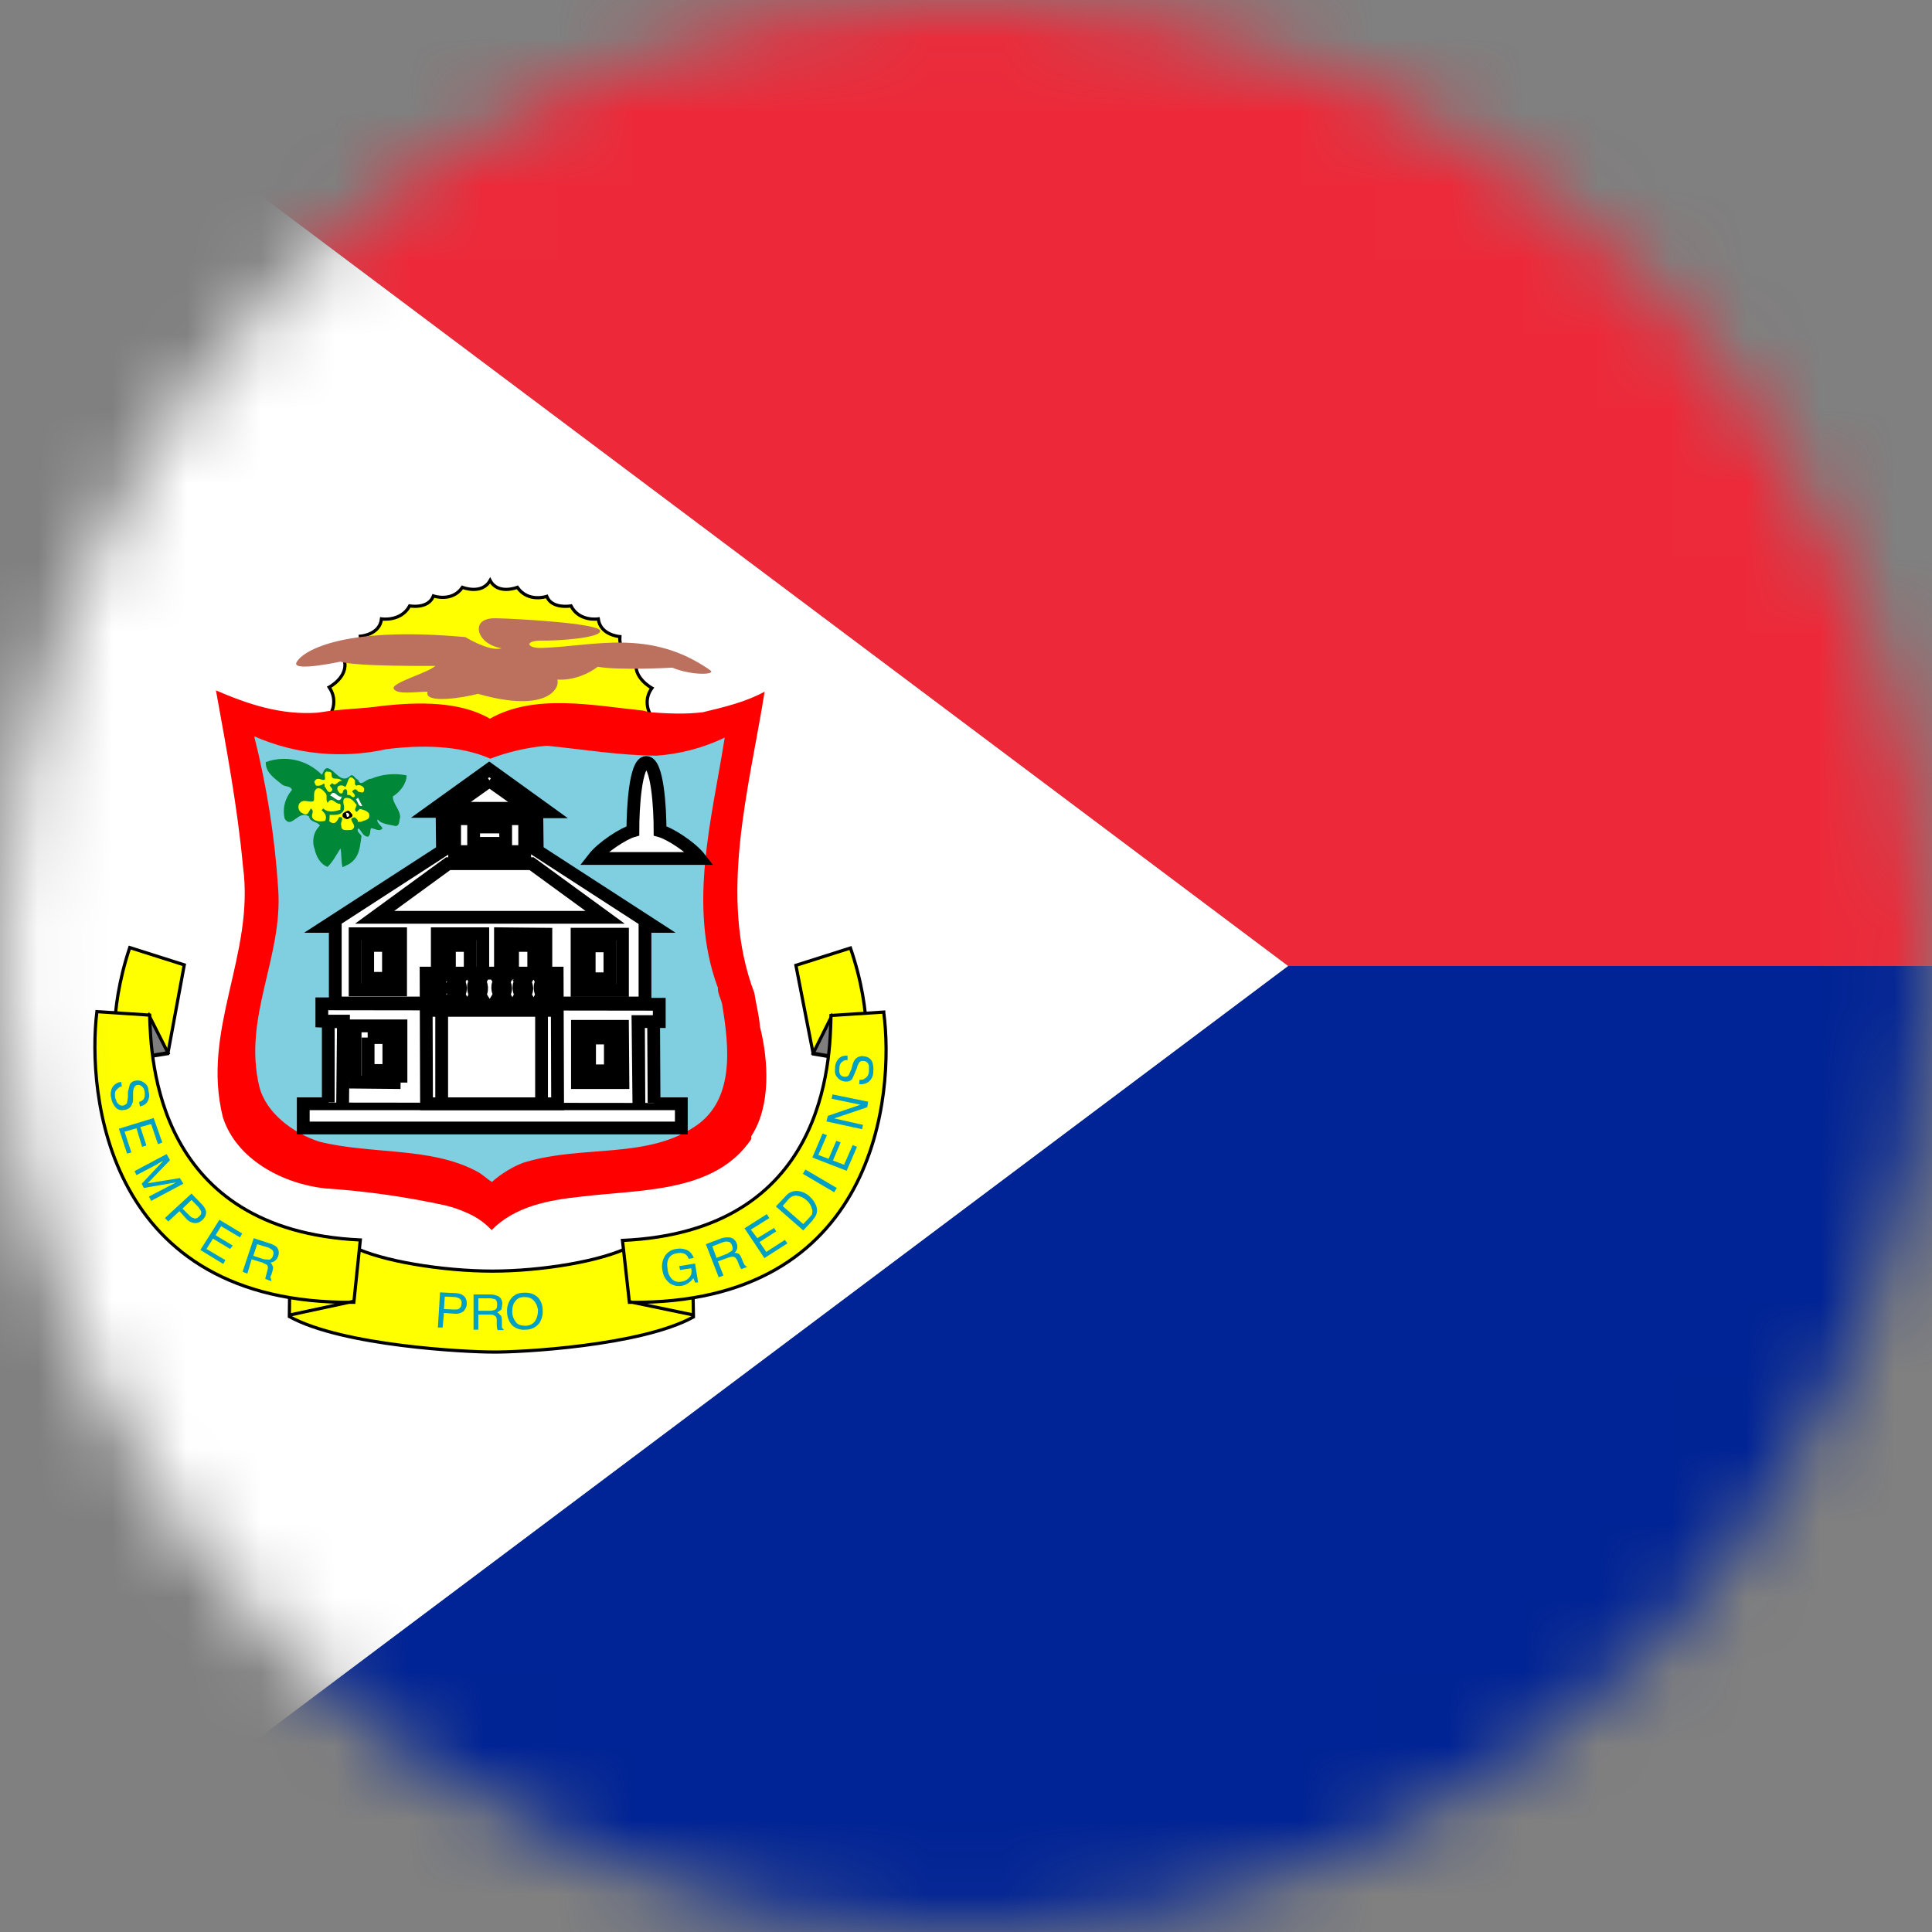 <svg width="26" height="26" viewBox="0 0 26 26" fill="none" xmlns="http://www.w3.org/2000/svg">
<rect x="0" y="0" width="26" height="26" fill="#808080" stroke="none"/>
<mask id="mask0_1_14347" style="mask-type:alpha" maskUnits="userSpaceOnUse" x="0" y="0" width="26" height="26">
<circle cx="13" cy="13" r="13" fill="#634848"/>
</mask>
<g mask="url(#mask0_1_14347)">
<g clip-path="url(#clip0_1_14347)">
<path fill-rule="evenodd" clip-rule="evenodd" d="M0 0H39.001V13H17.334L0 0Z" fill="#ED2939"/>
<path fill-rule="evenodd" clip-rule="evenodd" d="M0 26H39.001V13H17.334L0 26Z" fill="#002395"/>
<path fill-rule="evenodd" clip-rule="evenodd" d="M0 0L17.334 13L0 26V0Z" fill="white"/>
<path d="M8.748 9.811L8.754 9.614C8.754 9.614 8.644 9.441 8.771 9.256C8.771 9.256 8.505 9.112 8.569 8.892C8.569 8.892 8.326 8.834 8.343 8.569C8.343 8.569 8.083 8.551 8.054 8.326C8.054 8.326 7.794 8.372 7.685 8.153C7.685 8.153 7.43 8.205 7.355 8.025C7.355 8.025 7.113 8.112 6.962 7.904C6.962 7.904 6.702 8.008 6.593 7.812C6.489 8.008 6.229 7.904 6.229 7.904C6.084 8.112 5.836 8.02 5.836 8.02C5.766 8.205 5.512 8.153 5.512 8.153C5.397 8.366 5.137 8.326 5.137 8.326C5.113 8.546 4.848 8.563 4.848 8.563C4.856 8.634 4.84 8.706 4.8 8.766C4.761 8.826 4.702 8.871 4.634 8.892C4.692 9.112 4.432 9.25 4.432 9.25C4.559 9.435 4.449 9.609 4.449 9.609V9.794L8.748 9.811Z" fill="#FFFF00"/>
<path d="M8.749 9.813V9.609C8.749 9.609 8.645 9.435 8.773 9.26C8.773 9.26 8.505 9.115 8.569 8.893C8.569 8.893 8.324 8.835 8.342 8.567C8.342 8.567 8.08 8.55 8.051 8.329C8.051 8.329 7.795 8.37 7.684 8.154C7.684 8.154 7.428 8.201 7.358 8.026C7.358 8.026 7.108 8.113 6.962 7.904C6.962 7.904 6.7 8.009 6.596 7.811C6.485 8.009 6.223 7.904 6.223 7.904C6.083 8.108 5.833 8.02 5.833 8.02C5.763 8.201 5.513 8.154 5.513 8.154C5.396 8.37 5.134 8.329 5.134 8.329C5.111 8.544 4.849 8.562 4.849 8.562C4.859 8.633 4.842 8.705 4.803 8.765C4.763 8.825 4.703 8.869 4.634 8.888C4.692 9.109 4.43 9.248 4.43 9.248C4.558 9.435 4.448 9.609 4.448 9.609V9.796L8.749 9.813V9.813Z" stroke="black" stroke-width="0.043"/>
<path d="M8.649 9.562C7.973 9.493 7.193 9.331 6.593 9.672C6.188 9.435 5.628 9.447 5.148 9.499C4.894 9.539 4.588 9.539 4.316 9.585L4.276 9.591C3.779 9.626 3.334 9.476 2.906 9.291C3.045 10.059 3.195 10.851 3.27 11.66C3.432 12.85 2.704 13.855 2.999 15.034C3.178 15.6 3.802 15.93 4.374 15.993C4.922 16.029 5.467 16.106 6.003 16.224C6.1 16.248 6.195 16.281 6.286 16.323C6.411 16.376 6.523 16.455 6.616 16.554C6.928 16.236 7.378 16.149 7.829 16.103C8.626 16.005 9.62 16.057 10.111 15.329V15.288C10.377 14.884 10.342 14.271 10.227 13.815C10.215 13.659 10.175 13.52 10.152 13.364C9.661 12.07 10.082 10.614 10.29 9.308C10.036 9.447 9.747 9.516 9.458 9.585C9.227 9.614 8.979 9.603 8.742 9.585L8.649 9.562" fill="#FF0000"/>
<path d="M9.661 13.283C9.655 13.37 9.701 13.434 9.718 13.514C9.811 14.081 9.903 14.832 9.314 15.184C8.678 15.589 7.829 15.415 7.084 15.635C6.933 15.675 6.725 15.808 6.621 15.906C6.552 15.866 6.489 15.797 6.402 15.756C5.784 15.433 4.986 15.537 4.293 15.363C3.946 15.248 3.582 14.982 3.49 14.624C3.265 13.688 3.808 12.89 3.744 11.966C3.7 11.272 3.591 10.583 3.421 9.909C3.98 10.154 4.604 10.214 5.2 10.082C5.651 10.025 6.182 10.025 6.598 10.21C6.841 10.117 7.096 10.059 7.355 10.036C7.835 10.082 8.349 10.169 8.84 10.169C9.157 10.146 9.467 10.064 9.753 9.926C9.58 11.024 9.256 12.18 9.655 13.278" fill="#80CFE1"/>
<path d="M8.684 13.503L8.678 12.469H8.806L7.222 11.446V10.92H7.373L6.581 10.354L5.795 10.92H5.945V11.446L4.385 12.469H4.501L4.513 13.497H8.673" fill="white"/>
<path d="M8.68 13.503V12.467H8.802L7.23 11.449L7.224 10.925H7.376L6.584 10.354L5.798 10.919H5.949L5.955 11.449L4.383 12.467H4.512V13.498H8.68V13.503Z" stroke="black" stroke-width="0.172"/>
<path d="M9.17 14.855V15.178H4.085V14.849H9.17" fill="white"/>
<path d="M9.169 14.86V15.18H4.081V14.854H9.169V14.86Z" stroke="black" stroke-width="0.172"/>
<path d="M4.42 14.838V13.74H4.622L4.611 14.849L4.622 13.751L4.333 13.746V13.514H8.875V13.746H8.592L8.598 14.855L8.592 13.746H8.8V14.843" fill="white"/>
<path d="M4.418 14.836V13.742H4.622L4.611 14.848L4.622 13.754L4.331 13.742V13.509L8.872 13.515V13.748H8.592L8.598 14.854L8.586 13.748H8.796L8.802 14.842" stroke="black" stroke-width="0.172"/>
<path d="M5.396 14.569V13.806H4.779V14.563L5.391 14.569" stroke="black" stroke-width="0.172"/>
<path d="M4.954 13.963V14.406H5.233V13.963H4.948M8.383 14.569L8.377 13.812H7.771V14.569H8.383Z" stroke="black" stroke-width="0.172"/>
<path d="M7.934 13.969V14.411H8.214V13.969H7.934ZM8.377 13.329V12.572H7.766V13.329H8.377Z" stroke="black" stroke-width="0.172"/>
<path d="M7.929 12.729V13.172H8.208V12.729H7.929ZM5.391 13.329V12.566H4.779V13.323H5.391V13.329Z" stroke="black" stroke-width="0.172"/>
<path d="M6.497 13.329V12.566H5.885V13.323H6.497M4.948 12.723V13.166H5.228V12.723H4.948Z" stroke="black" stroke-width="0.172"/>
<path d="M6.048 12.723V13.166H6.328V12.723H6.048ZM7.346 13.329V12.572L6.735 12.566V13.323L7.346 13.329Z" stroke="black" stroke-width="0.172"/>
<path d="M6.898 12.723V13.166H7.183V12.723H6.898Z" stroke="black" stroke-width="0.172"/>
<path d="M7.5 13.098L7.505 14.855H5.743L5.737 13.093H7.5" fill="white"/>
<path d="M5.722 13.597H7.504M5.944 14.854V13.608M7.288 14.854V13.614M7.498 13.096L7.504 14.854H5.74L5.734 13.096H7.498ZM8.144 12.345L7.154 11.623H6.031L5.041 12.345H8.144ZM6.118 11.018V11.46H7.061V11.018H6.118Z" stroke="black" stroke-width="0.172"/>
<path d="M6.584 10.506L7.108 10.878H6.066L6.59 10.506M6.374 11.129V11.35H6.805V11.129H6.374Z" stroke="black" stroke-width="0.172"/>
<path d="M8.701 10.261C8.852 10.261 8.886 10.874 8.886 11.18C9.093 11.261 9.277 11.389 9.424 11.556H7.991C8.134 11.391 8.314 11.262 8.517 11.18C8.517 10.874 8.551 10.256 8.701 10.261" fill="white"/>
<path d="M6.974 13.143H7.102L7.061 13.218C7.061 13.218 7.125 13.294 7.061 13.387L7.096 13.445H6.98L7.009 13.387C7.009 13.387 6.951 13.282 7.009 13.212L6.974 13.148M8.697 10.261C8.848 10.261 8.883 10.873 8.883 11.181C9.011 11.216 9.297 11.396 9.419 11.553H7.987C8.109 11.396 8.394 11.216 8.517 11.181C8.517 10.873 8.551 10.261 8.697 10.261ZM5.816 13.143H5.944L5.909 13.212C5.909 13.212 5.967 13.294 5.909 13.387L5.944 13.445H5.816L5.85 13.387C5.85 13.387 5.792 13.282 5.85 13.212L5.816 13.143ZM6.077 13.143H6.206L6.171 13.212C6.171 13.212 6.229 13.294 6.171 13.387L6.206 13.445H6.077L6.112 13.387C6.112 13.387 6.054 13.282 6.112 13.212L6.077 13.143ZM6.369 13.143H6.491L6.456 13.212C6.456 13.212 6.514 13.294 6.456 13.387L6.491 13.445H6.369L6.398 13.387C6.398 13.387 6.339 13.282 6.398 13.212L6.363 13.143H6.369ZM6.689 13.143H6.817L6.776 13.218C6.776 13.218 6.84 13.294 6.776 13.387L6.811 13.445H6.689L6.724 13.387C6.724 13.387 6.665 13.282 6.724 13.212L6.689 13.148V13.143ZM7.259 13.148H7.387L7.346 13.218C7.346 13.218 7.411 13.294 7.346 13.387L7.381 13.445H7.265L7.294 13.387C7.294 13.387 7.236 13.282 7.294 13.212L7.259 13.148Z" stroke="black" stroke-width="0.172"/>
<path d="M6.627 17.102C7.259 17.119 7.888 17.009 8.476 16.779L9.32 16.704L9.331 17.721C8.626 18.114 6.991 18.2 6.627 18.195C6.269 18.195 4.611 18.114 3.9 17.721L3.912 16.698L4.749 16.773C5.348 17.004 5.986 17.118 6.627 17.108" fill="#FFFF00"/>
<path d="M6.625 17.106C7.288 17.106 8.097 16.973 8.482 16.775L9.314 16.705L9.332 17.723C8.627 18.113 6.986 18.201 6.63 18.195C6.27 18.195 4.611 18.113 3.894 17.718L3.906 16.699L4.744 16.775C5.129 16.973 5.967 17.106 6.625 17.106" stroke="black" stroke-width="0.043"/>
<path d="M1.745 12.752L2.484 12.983L2.259 14.179L1.566 14.289C1.566 14.289 1.45 13.659 1.745 12.752" fill="#FFFF00"/>
<path d="M1.746 12.752L2.48 12.985L2.259 14.179L1.56 14.289C1.56 14.289 1.444 13.661 1.746 12.752Z" stroke="black" stroke-width="0.043"/>
<path d="M2.259 14.167L1.566 14.289L2.005 13.659L2.259 14.167Z" fill="#7E7E7E"/>
<path d="M2.259 14.167L1.56 14.283L2.003 13.661L2.259 14.167Z" stroke="black" stroke-width="0.043"/>
<path d="M1.306 13.613L2.016 13.665C2.034 14.266 2.103 16.559 4.848 16.686L4.761 17.524C1.421 17.559 1.173 14.705 1.306 13.613" fill="#FFFF00"/>
<path d="M3.912 17.694L4.75 17.514M1.304 13.614L2.014 13.661C2.032 14.266 2.102 16.559 4.849 16.687L4.762 17.526C1.42 17.56 1.17 14.708 1.304 13.614V13.614Z" stroke="black" stroke-width="0.043"/>
<path d="M11.446 12.758L10.712 12.989L10.943 14.185L11.643 14.3C11.643 14.3 11.758 13.665 11.446 12.758Z" fill="#FFFF00"/>
<path d="M11.445 12.758L10.711 12.991L10.944 14.184L11.643 14.301C11.643 14.301 11.759 13.672 11.445 12.758Z" stroke="black" stroke-width="0.043"/>
<path d="M10.943 14.173L11.643 14.294L11.198 13.671L10.943 14.173" fill="#7E7E7E"/>
<path d="M10.944 14.173L11.643 14.295L11.194 13.672L10.944 14.173Z" stroke="black" stroke-width="0.043"/>
<path d="M11.897 13.618L11.186 13.671C11.174 14.271 11.122 16.571 8.378 16.692L8.47 17.524C11.81 17.565 12.041 14.71 11.897 13.618" fill="#FFFF00"/>
<path d="M9.32 17.694L8.482 17.52M11.893 13.62L11.183 13.666C11.171 14.272 11.124 16.571 8.377 16.693L8.47 17.526C11.811 17.566 12.038 14.714 11.893 13.626V13.62Z" stroke="black" stroke-width="0.043"/>
<path d="M6.182 17.611C6.165 17.623 6.136 17.623 6.107 17.623L5.974 17.617L5.986 17.449L6.119 17.455C6.142 17.455 6.165 17.467 6.177 17.472C6.205 17.484 6.217 17.513 6.211 17.547C6.211 17.576 6.2 17.599 6.182 17.605M5.957 17.871L5.974 17.669L6.125 17.68C6.166 17.683 6.207 17.671 6.24 17.646C6.263 17.617 6.281 17.588 6.281 17.547C6.283 17.529 6.281 17.509 6.275 17.491C6.269 17.474 6.259 17.457 6.246 17.444C6.217 17.418 6.18 17.404 6.142 17.403L5.922 17.392L5.893 17.865H5.957M6.442 17.472H6.604L6.662 17.484C6.679 17.495 6.691 17.519 6.691 17.553C6.691 17.588 6.685 17.611 6.668 17.623C6.65 17.634 6.621 17.64 6.593 17.64H6.437V17.472M6.437 17.894V17.692H6.587C6.616 17.692 6.639 17.692 6.65 17.703C6.673 17.709 6.685 17.732 6.685 17.761V17.842L6.691 17.883L6.697 17.9H6.777V17.888C6.772 17.886 6.766 17.882 6.762 17.877C6.758 17.872 6.756 17.866 6.754 17.86V17.756C6.754 17.727 6.743 17.703 6.731 17.698C6.722 17.682 6.708 17.67 6.691 17.663L6.749 17.623L6.76 17.547C6.76 17.495 6.737 17.455 6.691 17.438C6.661 17.426 6.63 17.42 6.598 17.42H6.373V17.894H6.437M6.945 17.796C6.914 17.758 6.896 17.712 6.893 17.663C6.893 17.594 6.905 17.547 6.933 17.513C6.962 17.472 7.003 17.455 7.055 17.455C7.113 17.455 7.147 17.467 7.182 17.501C7.211 17.53 7.234 17.576 7.24 17.634C7.24 17.686 7.228 17.732 7.205 17.773C7.176 17.813 7.141 17.836 7.078 17.842C7.02 17.842 6.974 17.831 6.945 17.796M6.864 17.495C6.833 17.545 6.819 17.604 6.824 17.663C6.826 17.727 6.85 17.789 6.893 17.836C6.917 17.858 6.946 17.874 6.976 17.884C7.007 17.894 7.04 17.898 7.072 17.894C7.108 17.895 7.143 17.888 7.175 17.873C7.207 17.858 7.235 17.835 7.257 17.808C7.292 17.754 7.308 17.692 7.303 17.628C7.303 17.569 7.283 17.512 7.245 17.467C7.199 17.415 7.13 17.392 7.049 17.397C6.962 17.397 6.905 17.432 6.864 17.495M9.1 16.808C9.14 16.799 9.182 16.802 9.222 16.814C9.279 16.831 9.314 16.871 9.337 16.929L9.268 16.941C9.263 16.926 9.256 16.912 9.246 16.9C9.236 16.888 9.224 16.878 9.21 16.871C9.178 16.86 9.144 16.858 9.112 16.866C9.09 16.868 9.069 16.874 9.05 16.885C9.031 16.896 9.015 16.911 9.002 16.929C8.979 16.97 8.973 17.016 8.985 17.085C8.99 17.143 9.014 17.183 9.042 17.212C9.077 17.247 9.118 17.259 9.175 17.247C9.216 17.242 9.253 17.221 9.279 17.189C9.302 17.166 9.314 17.12 9.302 17.068L9.152 17.091L9.141 17.039L9.354 17.004L9.395 17.259H9.354L9.331 17.201C9.316 17.223 9.296 17.243 9.274 17.259C9.244 17.283 9.208 17.299 9.17 17.305C9.115 17.313 9.059 17.301 9.014 17.27C8.987 17.249 8.964 17.223 8.947 17.193C8.93 17.163 8.919 17.131 8.915 17.097C8.908 17.063 8.907 17.029 8.913 16.995C8.919 16.961 8.932 16.929 8.95 16.9C8.967 16.875 8.989 16.853 9.015 16.837C9.041 16.821 9.07 16.811 9.1 16.808M9.586 16.773L9.736 16.715C9.754 16.709 9.774 16.707 9.794 16.71C9.817 16.71 9.84 16.727 9.851 16.762C9.863 16.791 9.863 16.814 9.851 16.831L9.788 16.871L9.643 16.929L9.586 16.773M9.736 17.166L9.661 16.975L9.805 16.923C9.824 16.916 9.843 16.912 9.863 16.912C9.886 16.912 9.903 16.929 9.921 16.958L9.95 17.033L9.967 17.068L9.978 17.079L10.053 17.051V17.045C10.042 17.045 10.03 17.033 10.019 17.022L10.002 16.987L9.978 16.929C9.967 16.9 9.955 16.883 9.938 16.871C9.922 16.864 9.904 16.86 9.886 16.86C9.903 16.843 9.915 16.825 9.921 16.802C9.925 16.779 9.923 16.755 9.915 16.733C9.892 16.681 9.857 16.652 9.805 16.652C9.782 16.652 9.747 16.652 9.713 16.663L9.499 16.744L9.672 17.189L9.736 17.166M10.29 16.935L10.019 16.53L10.319 16.34L10.354 16.392L10.105 16.548L10.192 16.663L10.418 16.525L10.446 16.571L10.221 16.715L10.313 16.848L10.562 16.686L10.597 16.733L10.29 16.929M10.533 16.23L10.608 16.143C10.643 16.103 10.683 16.086 10.724 16.091C10.774 16.098 10.82 16.12 10.857 16.155C10.89 16.184 10.914 16.222 10.926 16.265C10.938 16.294 10.932 16.323 10.926 16.346L10.891 16.386L10.81 16.473L10.533 16.23ZM10.938 16.415C10.995 16.357 11.013 16.288 10.978 16.213C10.958 16.169 10.928 16.129 10.891 16.097C10.848 16.058 10.793 16.033 10.735 16.028C10.705 16.025 10.674 16.03 10.646 16.042C10.617 16.054 10.593 16.073 10.573 16.097L10.441 16.236L10.81 16.559L10.943 16.415M11.226 16.045L10.805 15.797L10.839 15.739L11.261 15.987L11.226 16.045ZM11.394 15.756L10.932 15.577L11.07 15.254L11.128 15.277L11.013 15.543L11.151 15.595L11.255 15.352L11.313 15.375L11.209 15.618L11.359 15.675L11.475 15.41L11.533 15.433L11.394 15.756M11.602 15.196L11.122 15.092L11.14 15.017L11.579 14.867L11.192 14.786L11.203 14.728L11.683 14.826L11.671 14.901L11.226 15.051L11.614 15.138L11.602 15.196M11.562 14.589L11.567 14.531C11.596 14.531 11.625 14.531 11.637 14.514C11.671 14.497 11.694 14.462 11.694 14.41V14.341C11.683 14.3 11.66 14.283 11.625 14.277C11.596 14.277 11.579 14.277 11.567 14.294C11.556 14.312 11.538 14.335 11.533 14.37L11.51 14.427L11.469 14.52C11.446 14.549 11.411 14.56 11.371 14.555C11.35 14.553 11.331 14.547 11.313 14.537C11.295 14.527 11.279 14.513 11.267 14.497C11.238 14.468 11.232 14.427 11.238 14.37C11.238 14.323 11.255 14.283 11.284 14.248C11.313 14.219 11.354 14.202 11.406 14.208V14.266C11.377 14.266 11.354 14.271 11.342 14.283C11.313 14.3 11.296 14.329 11.296 14.381C11.29 14.416 11.296 14.439 11.307 14.462C11.325 14.479 11.342 14.491 11.365 14.491C11.388 14.491 11.406 14.491 11.423 14.468L11.458 14.387L11.475 14.323C11.486 14.289 11.498 14.266 11.515 14.248C11.529 14.235 11.545 14.225 11.563 14.219C11.581 14.213 11.601 14.211 11.619 14.214C11.677 14.219 11.712 14.242 11.735 14.283C11.752 14.323 11.758 14.37 11.752 14.422C11.753 14.447 11.748 14.471 11.738 14.494C11.728 14.517 11.713 14.538 11.694 14.555C11.676 14.569 11.654 14.58 11.632 14.586C11.609 14.591 11.585 14.593 11.562 14.589M1.629 14.56L1.641 14.618C1.618 14.624 1.595 14.635 1.583 14.653C1.548 14.676 1.543 14.71 1.548 14.768L1.572 14.832C1.595 14.867 1.624 14.884 1.658 14.878C1.681 14.872 1.699 14.861 1.71 14.843L1.722 14.762V14.693L1.745 14.601C1.756 14.572 1.785 14.549 1.826 14.543C1.846 14.539 1.867 14.54 1.887 14.545C1.907 14.55 1.925 14.559 1.941 14.572C1.976 14.595 1.999 14.63 1.999 14.687C2.006 14.709 2.009 14.732 2.007 14.755C2.005 14.778 1.998 14.8 1.988 14.82C1.97 14.855 1.936 14.878 1.884 14.89L1.872 14.832C1.895 14.82 1.912 14.815 1.93 14.797C1.947 14.774 1.953 14.739 1.947 14.693C1.941 14.659 1.93 14.635 1.907 14.618C1.899 14.611 1.89 14.606 1.88 14.603C1.87 14.6 1.859 14.6 1.849 14.601C1.838 14.602 1.828 14.607 1.82 14.614C1.812 14.621 1.806 14.631 1.803 14.641C1.793 14.669 1.789 14.698 1.791 14.728V14.797C1.79 14.826 1.782 14.853 1.768 14.878C1.759 14.894 1.747 14.907 1.732 14.917C1.717 14.927 1.699 14.934 1.681 14.936C1.624 14.947 1.583 14.936 1.554 14.901C1.523 14.865 1.503 14.821 1.496 14.774C1.484 14.726 1.49 14.674 1.514 14.63C1.527 14.61 1.544 14.594 1.564 14.582C1.584 14.57 1.606 14.562 1.629 14.56M1.6 15.19L2.068 15.046L2.184 15.375L2.126 15.398L2.034 15.127L1.889 15.167L1.97 15.415L1.912 15.433L1.837 15.184L1.676 15.23L1.768 15.508L1.71 15.525L1.6 15.19ZM1.808 15.762L2.242 15.531L2.288 15.612L1.988 15.924L2.421 15.854L2.467 15.93L2.034 16.161L2.005 16.103L2.259 15.97L2.305 15.947L2.369 15.912L1.936 15.987L1.907 15.93L2.201 15.618L2.184 15.629L2.138 15.652C2.123 15.663 2.108 15.673 2.092 15.681L1.837 15.814L1.808 15.756M2.612 16.392C2.588 16.392 2.571 16.38 2.548 16.357L2.456 16.265L2.577 16.149L2.669 16.242L2.704 16.294C2.716 16.323 2.704 16.351 2.681 16.369C2.658 16.392 2.635 16.403 2.612 16.398M2.265 16.438L2.415 16.299L2.519 16.415C2.549 16.443 2.588 16.459 2.629 16.461C2.666 16.459 2.701 16.442 2.727 16.415C2.756 16.386 2.773 16.357 2.773 16.317C2.773 16.282 2.756 16.253 2.727 16.218L2.577 16.062L2.219 16.392L2.265 16.438M2.698 16.819L2.953 16.415L3.259 16.6L3.23 16.652L2.976 16.502L2.901 16.623L3.132 16.762L3.097 16.808L2.866 16.669L2.779 16.808L3.033 16.958L3.005 17.01L2.692 16.819M3.461 16.744L3.617 16.791L3.663 16.819C3.681 16.837 3.686 16.866 3.675 16.895C3.669 16.923 3.652 16.941 3.629 16.952L3.553 16.947L3.409 16.9L3.461 16.744M3.328 17.143L3.386 16.947L3.536 16.993L3.594 17.022C3.605 17.039 3.611 17.062 3.6 17.091L3.582 17.16L3.571 17.201V17.212L3.652 17.241V17.23L3.64 17.195C3.64 17.189 3.64 17.172 3.652 17.155L3.669 17.097C3.675 17.068 3.681 17.051 3.669 17.039C3.664 17.021 3.654 17.005 3.64 16.993C3.663 16.987 3.686 16.981 3.704 16.964C3.721 16.952 3.733 16.929 3.744 16.906C3.761 16.848 3.75 16.808 3.715 16.773C3.692 16.762 3.669 16.744 3.629 16.733L3.415 16.663L3.265 17.114L3.322 17.137" fill="#009FC5"/>
<path d="M3.987 8.921C4.045 8.782 4.559 8.418 6.263 8.574C6.263 8.574 6.552 8.753 6.72 8.73C6.812 8.719 6.662 8.736 6.535 8.632C6.408 8.528 6.379 8.314 6.673 8.32C6.962 8.326 8.06 8.389 8.077 8.488C8.095 8.586 7.5 8.626 7.28 8.621C7.055 8.621 7.084 8.73 7.303 8.719C7.997 8.696 8.748 8.453 9.557 9.019C9.649 9.083 9.308 9.094 9.048 8.985C9.048 8.985 8.343 9.025 8.043 8.973C8.043 8.973 7.812 9.164 7.5 9.146C7.54 9.245 7.384 9.609 6.431 9.337C6.269 9.383 5.697 9.482 5.755 9.308C5.605 9.308 5.339 9.354 5.298 9.268C5.264 9.187 5.766 9.054 5.859 8.961C5.859 8.961 4.784 8.973 4.582 8.904C4.582 8.904 3.946 9.042 3.987 8.921" fill="#BC715F"/>
<path d="M4.333 10.423C4.351 10.394 4.362 10.337 4.409 10.337C4.518 10.366 4.588 10.562 4.721 10.435C4.767 10.423 4.778 10.487 4.819 10.493C4.848 10.602 4.934 10.475 4.992 10.481C5.144 10.418 5.311 10.402 5.472 10.435C5.472 10.539 5.391 10.654 5.287 10.718C5.287 10.822 5.385 10.891 5.385 11.001C5.368 11.041 5.385 11.105 5.327 11.117C5.246 11.099 5.171 11.094 5.108 11.053C5.096 11.041 5.09 11.03 5.079 11.03C5.067 11.07 5.125 11.105 5.148 11.146C5.108 11.203 5.044 11.146 4.992 11.146C4.975 11.186 4.992 11.232 4.952 11.261C4.882 11.255 4.865 11.18 4.825 11.146C4.784 11.192 4.859 11.221 4.865 11.255C4.842 11.394 4.842 11.533 4.703 11.625L4.611 11.671C4.588 11.596 4.599 11.492 4.582 11.417C4.524 11.509 4.484 11.59 4.409 11.666C4.31 11.631 4.253 11.521 4.235 11.429C4.214 11.375 4.21 11.316 4.222 11.259C4.234 11.203 4.263 11.151 4.305 11.111C4.276 11.053 4.172 11.07 4.16 10.989C4.01 10.891 3.929 11.163 3.831 11.018C3.815 10.951 3.816 10.88 3.833 10.813C3.85 10.746 3.883 10.684 3.929 10.631C3.912 10.573 3.842 10.591 3.802 10.562C3.704 10.481 3.571 10.4 3.577 10.256C3.705 10.209 3.844 10.199 3.977 10.229C4.11 10.259 4.232 10.326 4.328 10.423" fill="#008737"/>
<path d="M4.461 10.412C4.461 10.527 4.541 10.441 4.605 10.51C4.553 10.493 4.518 10.597 4.472 10.539L4.437 10.568C4.455 10.608 4.495 10.614 4.455 10.654C4.403 10.678 4.397 10.608 4.368 10.585C4.368 10.573 4.374 10.55 4.357 10.545C4.328 10.568 4.299 10.579 4.253 10.573C4.241 10.55 4.218 10.516 4.241 10.504C4.281 10.446 4.345 10.521 4.374 10.487C4.38 10.452 4.351 10.412 4.391 10.383C4.414 10.389 4.449 10.377 4.461 10.406M4.778 10.504C4.778 10.527 4.767 10.562 4.796 10.573C4.836 10.556 4.877 10.573 4.9 10.608C4.9 10.631 4.905 10.654 4.877 10.666L4.819 10.654C4.819 10.643 4.801 10.637 4.796 10.626C4.767 10.614 4.755 10.637 4.738 10.649C4.749 10.672 4.784 10.689 4.773 10.718C4.738 10.753 4.721 10.683 4.68 10.701C4.657 10.689 4.692 10.637 4.651 10.62C4.599 10.62 4.634 10.701 4.57 10.672C4.547 10.643 4.524 10.614 4.553 10.579C4.568 10.572 4.584 10.568 4.601 10.57C4.618 10.572 4.633 10.58 4.645 10.591C4.686 10.55 4.686 10.383 4.778 10.504M4.385 10.678C4.409 10.712 4.38 10.764 4.409 10.805C4.466 10.706 4.513 10.828 4.576 10.816C4.593 10.839 4.576 10.874 4.582 10.897C4.507 10.92 4.414 10.943 4.351 10.88L4.328 10.903C4.368 10.938 4.409 10.984 4.374 11.047C4.316 11.059 4.229 11.059 4.201 11.001C4.189 10.949 4.235 10.914 4.183 10.88C4.149 10.926 4.149 10.99 4.068 10.943C4.056 10.938 4.046 10.93 4.038 10.921C4.03 10.911 4.024 10.9 4.02 10.888C4.017 10.877 4.015 10.864 4.016 10.852C4.018 10.839 4.021 10.827 4.027 10.816C4.085 10.735 4.172 10.816 4.224 10.776C4.235 10.706 4.206 10.649 4.27 10.608C4.328 10.602 4.351 10.643 4.385 10.678" fill="#FFFF00"/>
<path d="M4.599 10.718C4.576 10.834 4.484 10.712 4.443 10.706C4.501 10.608 4.536 10.741 4.599 10.718ZM4.877 10.845C4.819 10.862 4.819 10.787 4.79 10.758L4.819 10.735L4.877 10.851" fill="white"/>
<path d="M4.796 10.822C4.807 10.862 4.749 10.897 4.801 10.926L4.842 10.886C4.888 10.897 4.934 10.909 4.963 10.943C4.998 11.036 4.905 11.036 4.859 11.059H4.813C4.825 11.03 4.79 11.018 4.778 11.001C4.768 10.999 4.758 10.999 4.748 11.004C4.739 11.008 4.731 11.015 4.726 11.024C4.738 11.082 4.807 11.122 4.732 11.169C4.674 11.169 4.588 11.192 4.593 11.111C4.57 11.065 4.651 10.995 4.565 10.995C4.536 11.053 4.507 11.111 4.432 11.053L4.437 10.966C4.507 10.966 4.593 10.978 4.628 10.897C4.645 10.839 4.593 10.787 4.64 10.741C4.715 10.724 4.755 10.776 4.79 10.822" fill="#FFFF00"/>
<path d="M4.738 10.955C4.761 11.001 4.709 11.001 4.68 11.024C4.651 11.024 4.634 11.013 4.611 10.99C4.599 10.938 4.64 10.932 4.669 10.914C4.703 10.897 4.715 10.938 4.738 10.955" fill="black"/>
<path d="M4.697 10.978C4.692 10.995 4.68 10.99 4.669 10.995L4.657 10.938C4.68 10.938 4.709 10.949 4.697 10.984" fill="white"/>
</g>
</g>
<defs>
<clipPath id="clip0_1_14347">
<rect width="26" height="26" fill="white"/>
</clipPath>
</defs>
</svg>
